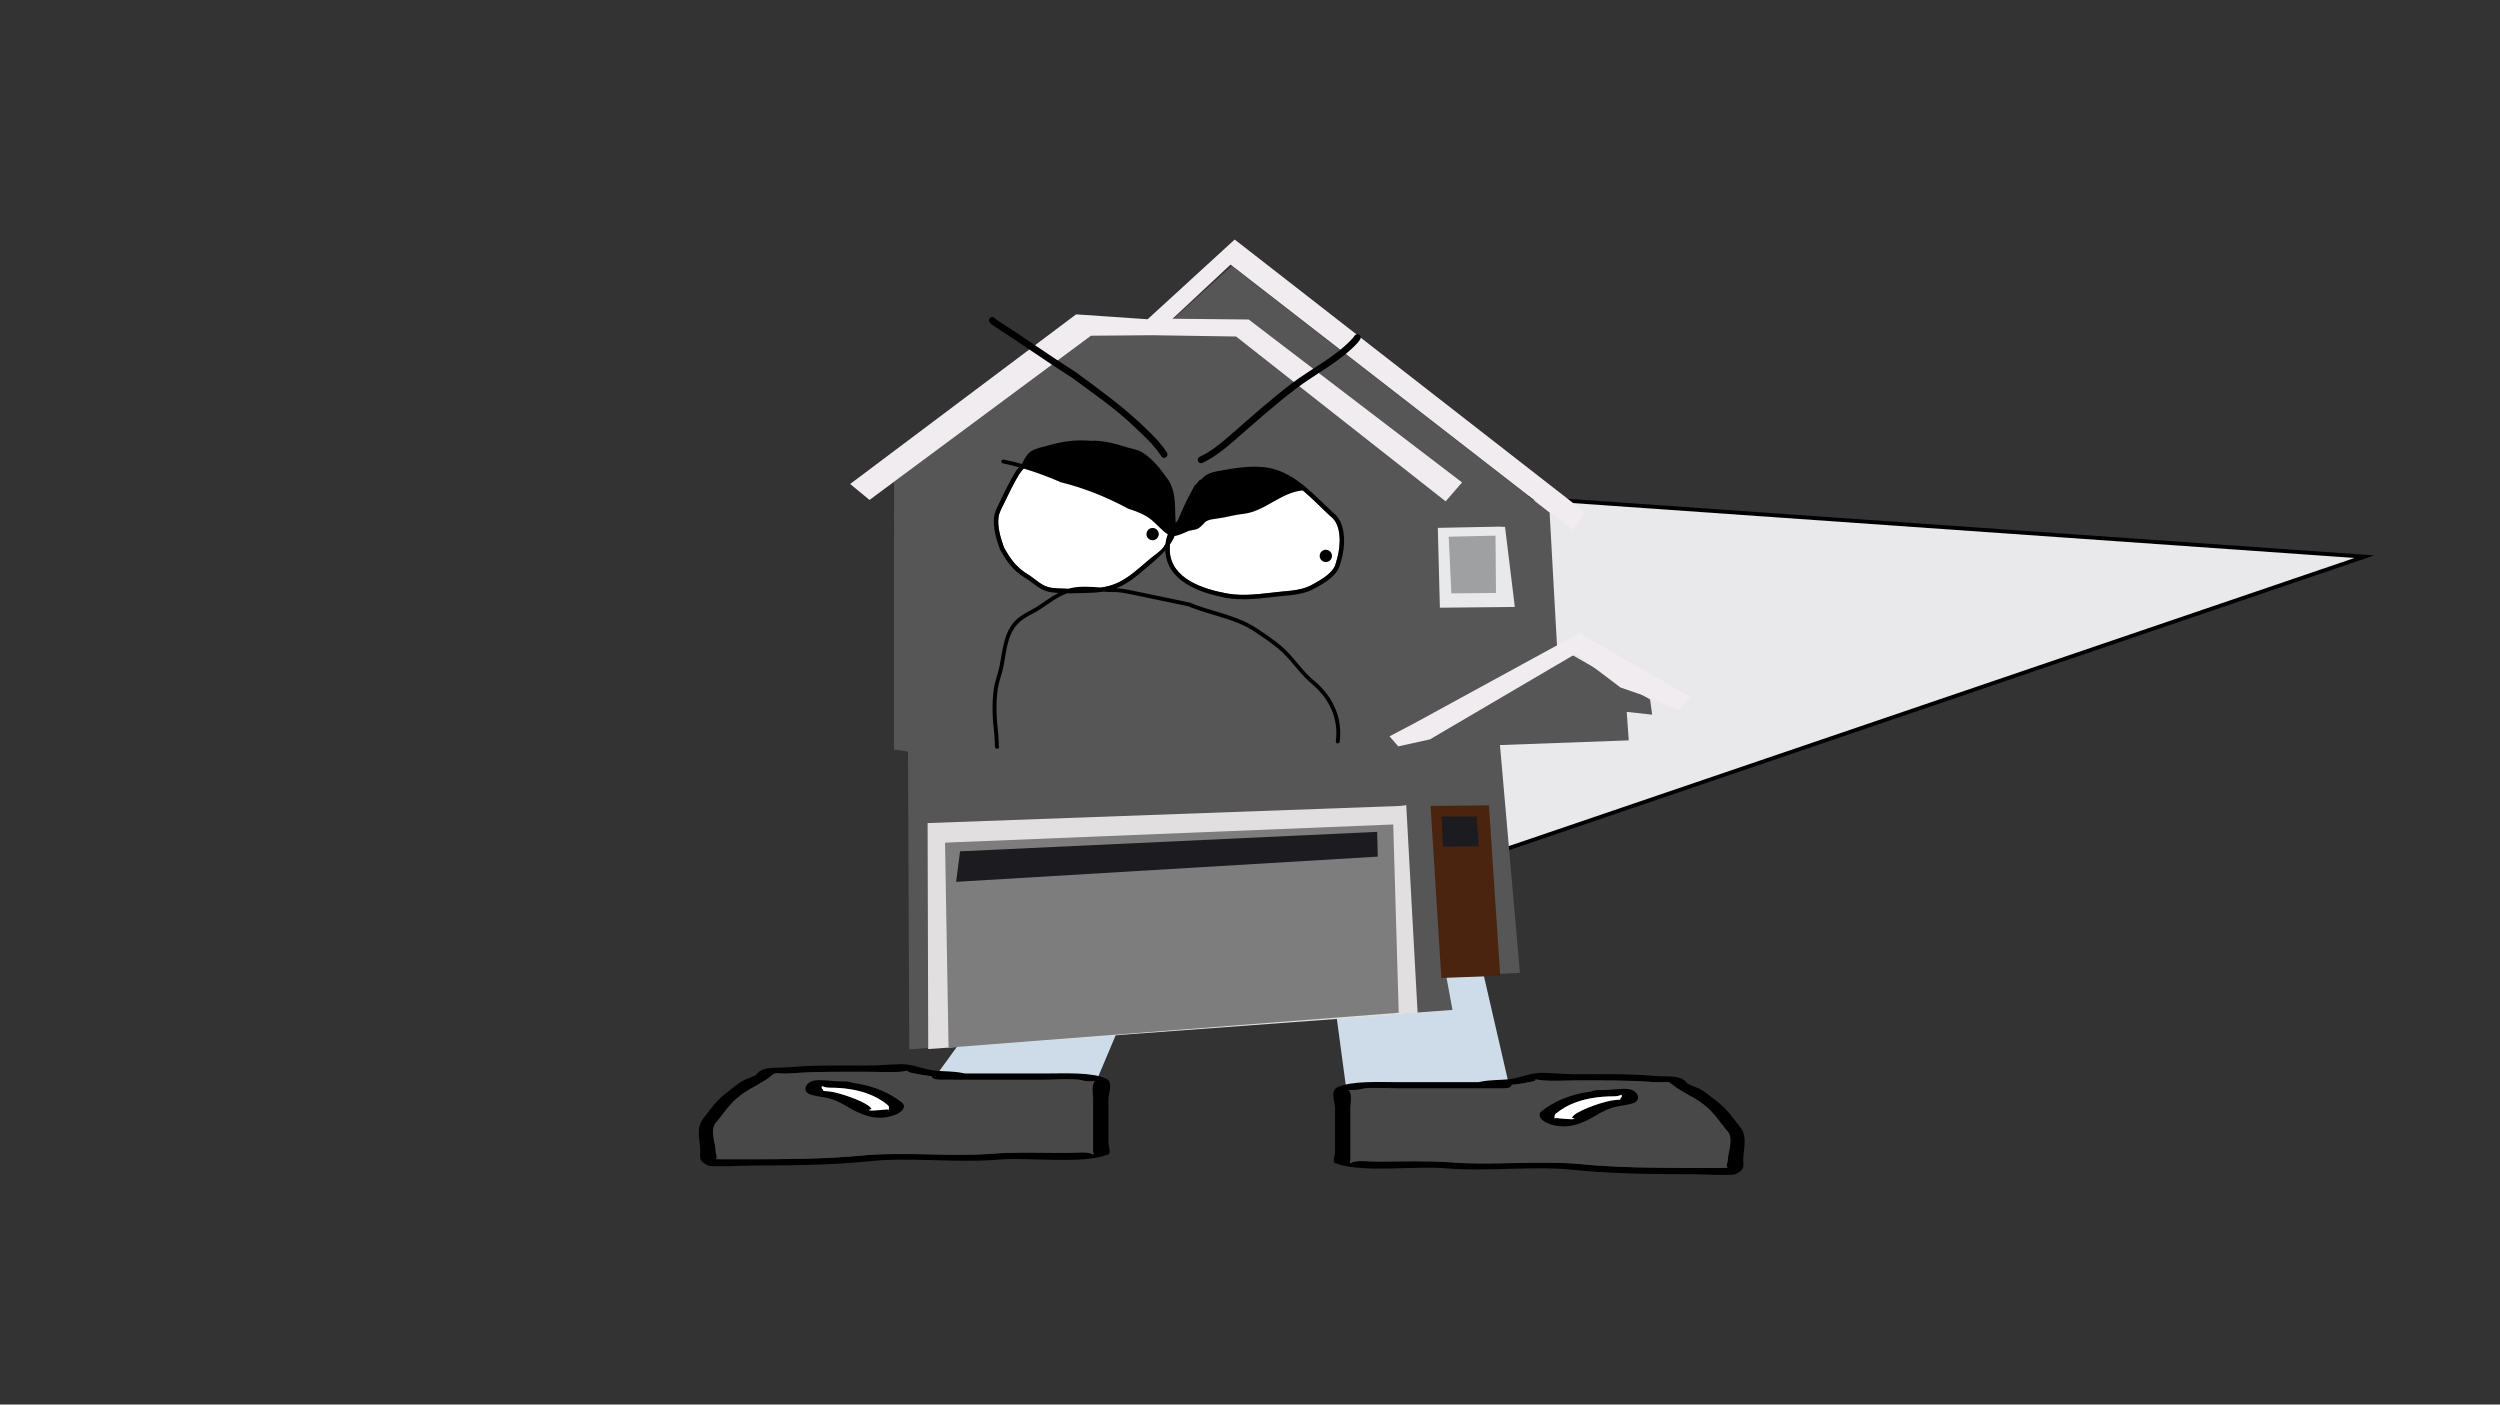 <svg version="1.1" xmlns="http://www.w3.org/2000/svg" xmlns:xlink="http://www.w3.org/1999/xlink" width="959.459" height="539.039" viewBox="0,0,959.459,539.039"><rect x="0" y="0" width="959.459" height="539.039" fill="#333333" stroke="none"/><g transform="translate(159.73,89.52)"><g data-paper-data="{&quot;isPaintingLayer&quot;:true}" fill-rule="nonzero" stroke-linejoin="miter" stroke-miterlimit="10" stroke-dasharray="" stroke-dashoffset="0" style="mix-blend-mode: normal"><path d="M365.337,97.288l382.335,26.837l-330.858,112.714z" fill="#e9e8eb" stroke="#000000" stroke-width="1.5" stroke-linecap="round"/><path d="M-159.73,449.52v-539.039h959.459v539.039z" fill="none" stroke="#f00000" stroke-width="0" stroke-linecap="butt"/><path d="M198.726,324.367l19.568,-27.055l54.675,-0.242l-11.51,27.296z" fill="#cedce9" stroke="#000000" stroke-width="0" stroke-linecap="round"/><path d="M193.525,322.948c-1.888,-0.382 -6.382,-0.977 -4.413,-1.592c-1.077,0.197 -2.513,0.438 -3.278,0.503c-3.621,0.307 -8.314,0 -12.051,0c-10.251,0 -20.203,-0.163 -30.126,0.609c-4.484,0.349 -5.717,-0.729 -7.094,0.779c-2.84,2.529 -8.185,4.786 -11.618,7.333c-4.653,3.451 -6.457,6.783 -9.309,10.243c-3.228,2.85 -0.599,8.321 -0.599,11.493c0,0.849 0.905,2.36 0.041,2.985c0.86,0.032 1.69,0.06 2.219,0.06c3.515,0 7.029,0 10.544,0c13.981,0 30.225,-0.124 43.795,-1.496c16.112,-1.464 33.575,0.635 49.817,-0.678c8.894,-0.659 18.59,-0.267 27.646,-0.263c4.594,0.002 8.528,-0.703 10.544,0.609c0.53,0.345 0,-0.812 0,-1.218c0,-1.015 0,-2.03 0,-3.046c0,-5.685 0,-11.371 0,-17.056c0,-1.344 -0.871,-6.153 0.931,-6.673c-0.338,-0.008 -0.721,-0.021 -0.931,-0.028c-1.864,-0.055 -2.905,-0.013 -4.36,-0.433c-2.525,-0.729 -11.045,-0.176 -14.469,-0.176c-13.306,0 -26.611,0 -39.917,0c0,0 -3.013,0 -3.013,-1.218c0,-0.05 0.005,-0.098 0.015,-0.144c-1.44,-0.123 -2.895,-0.295 -4.375,-0.594zM240.815,322.468c8.032,0 18.298,-0.578 23.783,1.892c3.143,1.415 1.071,5.954 1.071,7.855c0,5.685 0,11.371 0,17.056c0,0.649 1.038,3.87 0,4.264c-10.481,3.982 -30.235,0.877 -43.034,2.043c-15.882,1.284 -34.172,-1.163 -49.537,0.653c-13.986,1.414 -30.836,1.568 -45.257,1.568c-2.069,0 -14.473,0.633 -15.816,0c-3.851,-1.817 -3.013,-3.332 -3.013,-5.482c0,-3.889 -1.705,-8.525 0.908,-12.264c2.923,-3.547 4.974,-7.104 9.636,-10.562c1.881,-1.395 3.913,-3.261 6.343,-4.521c1.591,-0.824 4.632,-1.494 5.011,-2.566c2.577,-2.822 7.235,-1.897 12.746,-2.371c9.811,-0.844 19.963,-0.609 30.126,-0.609c3.748,0 11.072,-0.698 13.716,-0.481c4.603,0.378 7.271,1.965 11.732,2.437c3.274,0.346 6.723,0.141 10.544,0.914c0.29,0.059 0.58,0.117 0.87,0.176c10.056,0 20.112,0 30.168,0z" fill="#000000" stroke="none" stroke-width="0" stroke-linecap="butt"/><path d="M197.942,323.484c-0.01,0.046 -0.014,0.094 -0.014,0.144c0,1.218 3.027,1.22 3.027,1.22c13.306,0 26.682,0.024 39.988,0.024c3.424,0 11.951,-0.547 14.477,0.182c1.455,0.42 2.498,0.38 4.362,0.435c0.21,0.006 0.593,0.02 0.931,0.028c-1.802,0.52 -0.922,5.341 -0.922,6.685c0,5.685 -0.006,11.404 -0.006,17.09c0,1.015 -0.005,2.035 -0.005,3.051c0,0.406 0.528,1.565 -0.002,1.22c-2.016,-1.312 -5.954,-0.604 -10.548,-0.607c-9.056,-0.005 -18.779,-0.382 -27.673,0.276c-16.242,1.314 -33.864,-0.773 -49.976,0.69c-13.57,1.372 -29.88,1.474 -43.861,1.474c-3.515,0 -7.036,-0.004 -10.55,-0.004c-0.529,0 -1.36,-0.03 -2.22,-0.061c0.865,-0.625 -0.046,-2.141 -0.046,-2.99c0,-3.172 -2.643,-8.664 0.584,-11.514c2.852,-3.46 4.663,-6.815 9.316,-10.266c3.433,-2.546 8.8,-4.822 11.64,-7.351c1.377,-1.507 2.619,-0.435 7.104,-0.784c9.923,-0.772 19.94,-0.626 30.191,-0.626c3.737,0 8.471,0.304 12.092,-0.003c0.764,-0.065 2.213,-0.305 3.29,-0.503c-1.97,0.615 2.542,1.211 4.431,1.593c1.48,0.299 2.952,0.472 4.392,0.595z" fill="#484848" stroke="none" stroke-width="0" stroke-linecap="butt"/><path d="M155.709,327.95c0,0.412 1.039,0.911 0.521,1.237c1.324,0.055 2.656,0.175 3.839,0.415c4.562,0.922 13.841,4.283 14.716,6.505c0.071,0.181 -1.219,0.211 -1,0.371c0.727,0.533 6.651,-0.393 7.332,-0.242c0.154,0.034 0.23,0.088 0.26,0.153c-0.032,-0.202 -0.061,-0.397 -0.061,-0.52c0,-0.432 0.042,-0.897 -0.435,-1.283c-4.057,-3.402 -10.684,-6.636 -22.16,-6.636c0,0 -1.354,-0 -2.247,-0.367c-0.298,-0.068 -0.529,-0.149 -0.684,-0.243c-0.04,0.232 -0.082,0.469 -0.082,0.61zM181.316,337.087c0.206,0.249 0.145,-0.165 0.077,-0.598c-0.014,0.188 -0.217,0.427 -0.077,0.598zM186.27,333.497c3.746,3.03 -4.76,7.456 -12.486,5.418c-7.289,-1.923 -9.758,-5.789 -16.41,-7.134c-2.247,-0.454 -4.94,-0.703 -6.619,-1.459c-2.661,-1.198 -1.481,-5.289 3.607,-5.289c3.664,0 5.468,0.481 8.879,0.481h1.506c0,0 1.729,0 2.567,0.53c8.924,1.178 14.65,4.171 18.956,7.453z" fill="#000000" stroke="none" stroke-width="0" stroke-linecap="butt"/><path d="M155.678,327.299c0.155,0.094 0.387,0.175 0.684,0.243c0.893,0.367 2.253,0.365 2.253,0.365c11.475,0 18.342,3.306 22.399,6.708c0.477,0.386 0.422,0.86 0.422,1.291c0,0.123 0.023,0.321 0.055,0.523c-0.03,-0.065 -0.105,-0.119 -0.26,-0.153c-0.681,-0.151 -6.656,0.791 -7.383,0.258c-0.218,-0.16 0.928,-0.297 0.857,-0.478c-0.875,-2.222 -10.199,-5.566 -14.761,-6.488c-1.183,-0.239 -2.523,-0.355 -3.847,-0.41c0.518,-0.326 -0.509,-0.833 -0.509,-1.244c0,-0.141 0.049,-0.381 0.089,-0.614z" fill="#ffffff" stroke="none" stroke-width="0" stroke-linecap="butt"/><path d="M356.85,327.694l-11.51,-85.739l54.675,0.759l19.568,84.98z" fill="#cedce9" stroke="#000000" stroke-width="0" stroke-linecap="round"/><path d="M424.782,326.276c-1.48,0.299 -2.935,0.47 -4.375,0.594c0.01,0.046 0.015,0.094 0.015,0.144c0,1.218 -3.013,1.218 -3.013,1.218c-13.306,0 -26.611,0 -39.917,0c-3.424,0 -11.944,-0.553 -14.469,0.176c-1.455,0.42 -2.496,0.378 -4.36,0.433c-0.21,0.006 -0.593,0.019 -0.931,0.028c1.802,0.52 0.931,5.329 0.931,6.673c0,5.685 0,11.371 0,17.056c0,1.015 0,2.03 0,3.046c0,0.406 -0.53,1.563 0,1.218c2.016,-1.312 5.95,-0.607 10.544,-0.609c9.056,-0.005 18.751,-0.396 27.646,0.263c16.242,1.314 33.704,-0.785 49.817,0.678c13.57,1.372 29.814,1.496 43.795,1.496c3.515,0 7.029,0 10.544,0c0.529,0 1.359,-0.029 2.219,-0.06c-0.865,-0.625 0.041,-2.136 0.041,-2.985c0,-3.172 2.629,-8.643 -0.599,-11.493c-2.852,-3.46 -4.657,-6.792 -9.309,-10.243c-3.433,-2.546 -8.777,-4.803 -11.618,-7.333c-1.377,-1.507 -2.61,-0.43 -7.094,-0.779c-9.923,-0.772 -19.875,-0.609 -30.126,-0.609c-3.737,0 -8.429,0.307 -12.05,0c-0.764,-0.065 -2.201,-0.305 -3.278,-0.503c1.969,0.615 -2.525,1.211 -4.413,1.592zM377.493,325.795c10.056,0 20.112,0 30.168,0c0.29,-0.059 0.58,-0.117 0.87,-0.176c3.821,-0.773 7.271,-0.568 10.544,-0.914c4.461,-0.471 7.13,-2.059 11.732,-2.437c2.644,-0.217 9.968,0.481 13.716,0.481c10.163,0 20.316,-0.235 30.126,0.609c5.511,0.474 10.169,-0.45 12.746,2.371c0.38,1.072 3.421,1.742 5.011,2.566c2.431,1.26 4.462,3.126 6.343,4.521c4.663,3.458 6.713,7.016 9.636,10.562c2.613,3.739 0.908,8.374 0.908,12.264c0,2.15 0.838,3.666 -3.013,5.482c-1.343,0.633 -13.748,0 -15.816,0c-14.421,0 -31.271,-0.154 -45.257,-1.568c-15.365,-1.816 -33.655,0.631 -49.537,-0.653c-12.798,-1.166 -32.553,1.94 -43.034,-2.043c-1.038,-0.394 0,-3.615 0,-4.264c0,-5.685 0,-11.371 0,-17.056c0,-1.901 -2.072,-6.439 1.071,-7.855c5.485,-2.47 15.751,-1.892 23.783,-1.892z" fill="#000000" stroke="none" stroke-width="0" stroke-linecap="butt"/><path d="M420.366,326.811c1.44,-0.123 2.912,-0.296 4.392,-0.595c1.888,-0.382 6.4,-0.978 4.431,-1.593c1.077,0.197 2.525,0.438 3.29,0.503c3.621,0.307 8.356,0.003 12.092,0.003c10.251,0 20.268,-0.146 30.191,0.626c4.484,0.349 5.727,-0.724 7.104,0.784c2.84,2.529 8.207,4.805 11.64,7.351c4.653,3.451 6.463,6.806 9.316,10.266c3.228,2.85 0.584,8.342 0.584,11.514c0,0.849 -0.911,2.365 -0.046,2.99c-0.86,0.032 -1.691,0.061 -2.22,0.061c-3.515,0 -7.036,0.004 -10.55,0.004c-13.981,0 -30.291,-0.102 -43.861,-1.474c-16.112,-1.464 -33.734,0.623 -49.976,-0.69c-8.894,-0.659 -18.617,-0.281 -27.673,-0.276c-4.594,0.002 -8.532,-0.706 -10.548,0.607c-0.53,0.345 -0.002,-0.814 -0.002,-1.22c0,-1.015 -0.005,-2.035 -0.005,-3.051c0,-5.685 -0.006,-11.404 -0.006,-17.09c0,-1.344 0.88,-6.164 -0.922,-6.685c0.338,-0.008 0.721,-0.022 0.931,-0.028c1.864,-0.055 2.908,-0.015 4.362,-0.435c2.525,-0.729 11.053,-0.182 14.477,-0.182c13.306,0 26.682,-0.024 39.988,-0.024c0,0 3.027,-0.002 3.027,-1.22c0,-0.05 -0.005,-0.098 -0.014,-0.144z" fill="#484848" stroke="none" stroke-width="0" stroke-linecap="butt"/><path d="M462.599,331.277c0,-0.141 -0.042,-0.378 -0.082,-0.61c-0.155,0.094 -0.387,0.175 -0.684,0.243c-0.893,0.367 -2.247,0.367 -2.247,0.367c-11.475,0 -18.103,3.234 -22.16,6.636c-0.477,0.386 -0.435,0.851 -0.435,1.283c0,0.123 -0.029,0.318 -0.061,0.52c0.03,-0.065 0.106,-0.118 0.26,-0.153c0.681,-0.151 6.605,0.775 7.332,0.242c0.218,-0.16 -1.071,-0.19 -1,-0.371c0.875,-2.222 10.155,-5.583 14.716,-6.505c1.183,-0.239 2.515,-0.36 3.839,-0.415c-0.518,-0.326 0.521,-0.825 0.521,-1.237zM436.915,339.817c-0.068,0.433 -0.129,0.847 0.077,0.598c0.141,-0.17 -0.062,-0.41 -0.077,-0.598zM432.038,336.824c4.306,-3.282 10.032,-6.275 18.956,-7.453c0.838,-0.53 2.567,-0.53 2.567,-0.53h1.506c3.411,0 5.215,-0.48 8.879,-0.48c5.088,0 6.267,4.091 3.607,5.289c-1.679,0.756 -4.372,1.004 -6.619,1.459c-6.652,1.345 -9.121,5.21 -16.41,7.134c-7.726,2.038 -16.232,-2.388 -12.486,-5.418z" fill="#000000" stroke="none" stroke-width="0" stroke-linecap="butt"/><path d="M462.63,330.626c0.04,0.232 0.089,0.472 0.089,0.614c0,0.412 -1.026,0.918 -0.509,1.244c-1.324,0.055 -2.663,0.171 -3.847,0.41c-4.562,0.922 -13.886,4.266 -14.761,6.488c-0.071,0.181 1.076,0.318 0.857,0.478c-0.727,0.533 -6.702,-0.41 -7.383,-0.258c-0.154,0.034 -0.229,0.088 -0.26,0.153c0.032,-0.202 0.055,-0.4 0.055,-0.523c0,-0.432 -0.055,-0.905 0.422,-1.291c4.057,-3.402 10.924,-6.708 22.399,-6.708c0,0 1.36,0.003 2.253,-0.365c0.298,-0.068 0.529,-0.149 0.684,-0.243z" fill="#ffffff" stroke="none" stroke-width="0" stroke-linecap="butt"/><g><path d="M189.234,313.2l-0.49,-114.299l-5.395,-0.769l0.051,-102.713l74.691,-56.282l25.765,-0.183l29.135,-26.369l121.993,94.588l3.224,58.095l5.193,-3.56l30.15,17.22l0.783,5.833l-9.747,-1.076l0.766,10.937l-49.421,1.798l7.656,87.425l-28.264,1.32l2.389,12.903z" fill="#565656" stroke="#000000" stroke-width="0" stroke-linecap="round"/><path d="M196.509,313.096l-0.243,-86.736l181.597,-6.578l2.101,-0.31l4.361,79.773z" fill="#e1dfe0" stroke="#000000" stroke-width="0" stroke-linecap="round"/><path d="M204.31,312.52l-1.346,-78.644l172.005,-6.976l2.106,72.261z" fill="#7d7d7d" stroke="#000000" stroke-width="0" stroke-linecap="round"/><path d="M208.726,237.203l160.08,-7.477l0.233,9.51l-161.829,9.675z" fill="#1c1b1f" stroke="#000000" stroke-width="0" stroke-linecap="round"/><path d="M417.875,112.706l3.762,30.715l-28.761,0.286l-0.797,-30.642l23.675,-0.471z" fill="#e9e8eb" stroke="#000000" stroke-width="0" stroke-linecap="round"/><path d="M414.404,138.046l-17.13,0.165l-1.016,-21.745l17.965,-0.416z" fill="#9ea0a2" stroke="#000000" stroke-width="0" stroke-linecap="round"/><path d="M445.061,161.368l-56.014,32.872l-12.146,2.683l-3.354,-3.863l9.293,-4.877l63.545,-34.705l42.612,24.457l-4.629,5.083l-11.446,-4.966l-10.753,-3.729z" fill="#f1ecf0" stroke="#000000" stroke-width="0" stroke-linecap="round"/><path d="M393.43,285.808l-4.142,-66.03l22.418,-0.201l4.324,65.387z" fill="#4b240f" stroke="#000000" stroke-width="0" stroke-linecap="round"/><path d="M406.922,223.217l0.895,12.068l-13.762,0.145l-0.541,-11.587l14.266,-0.003z" fill="#1c1b1f" stroke="#000000" stroke-width="0" stroke-linecap="round"/><path d="M258.947,39.325l-84.976,63.025l-7.419,-6.123l86.704,-65.096l27.459,1.869l33.407,-30.591l134.576,104.777l-4.83,6.695l-131.329,-101.858l-22.253,20.78l29.21,0.294l81.883,62.53l-6.296,7.261l-80.424,-63.262l-32.039,-0.494z" fill="#f1ecf0" stroke="#000000" stroke-width="0" stroke-linecap="round"/><path d="M233.66,89.938c0.107,-0.2 0.213,-0.408 0.317,-0.622c0.593,-0.608 1.215,-1.191 1.851,-1.75l0.688,-0.38c0,0 0.75,-0.42 0.331,-1.169c-0.168,-0.299 -0.388,-0.412 -0.592,-0.439c0.191,-0.179 0.397,-0.342 0.621,-0.484c1.786,-1.134 4.28,-1.502 6.279,-2.086c5.156,-1.508 10.246,-2.138 15.618,-1.684c5.08,-0.238 9.452,1.195 14.223,2.629c1.512,0.454 3.179,0.622 4.561,1.448c4.214,2.517 7.115,6.571 9.896,10.481c2.478,4.065 2.05,8.608 2.238,13.175c0.048,1.171 0.219,2.688 0.172,4.134c-0.069,0.092 -0.134,0.185 -0.197,0.277c-1.196,1.773 -1.824,3.721 -2.046,5.754c-0.242,0.433 -0.492,0.851 -0.753,1.229c-1.166,1.685 -3.416,2.961 -4.953,4.324c-4.32,3.538 -8.358,7.673 -13.61,9.801c-5.622,2.278 -11.648,1.671 -17.538,1.954c-2.722,-0.274 -5.725,0.029 -8.365,-0.75c-2.91,-0.858 -5.127,-3.304 -7.651,-4.828c-4.453,-2.688 -6.716,-5.9 -9.211,-10.377c-1.275,-3.564 -2.591,-7.852 -2.07,-11.703c0.247,-1.826 1.425,-3.797 2.208,-5.444c1.804,-3.796 3.537,-7.358 5.712,-10.974c0.485,-0.715 1.019,-1.398 1.584,-2.048c0.451,-0.025 0.689,-0.469 0.689,-0.469z" fill="#ffffff" stroke="none" stroke-width="0.5" stroke-linecap="butt"/><path d="M291.421,113.845c0.964,-1.243 2.213,-2.434 2.806,-3.861c1.464,-3.519 3.125,-6.958 4.825,-10.228c0.685,0.341 1.095,-0.34 1.095,-0.34c1.046,-1.739 2.039,-4.029 3.846,-5.14c2.001,-1.23 4.553,-1.458 6.807,-1.857c4.59,-0.811 9.434,-1.445 14.1,-1.015c11.011,0.999 18.464,10.315 26.177,17.334c4.262,3.158 3.748,11.466 2.436,15.975c-0.351,1.206 -0.671,2.85 -1.398,3.897c-1.796,2.586 -4.563,4.248 -7.244,5.749c-4.505,2.786 -8.953,2.788 -14.049,3.331c-6.378,0.679 -13.331,1.779 -19.708,0.582c-8.771,-1.625 -21.491,-5.496 -21.94,-16.437c-0.04,-0.835 -0.023,-1.662 0.067,-2.469c0.474,-0.7 0.926,-1.454 1.364,-2.278c0.504,-0.949 0.73,-2.077 0.816,-3.243z" fill="#ffffff" stroke="none" stroke-width="0.5" stroke-linecap="butt"/><path d="M346.74,123.937c-0.061,-1.302 0.945,-2.406 2.247,-2.467c1.302,-0.061 2.406,0.945 2.467,2.247c0.061,1.302 -0.945,2.406 -2.247,2.467c-1.302,0.061 -2.406,-0.945 -2.467,-2.247z" fill="#000000" stroke="none" stroke-width="0.5" stroke-linecap="butt"/><path d="M280.264,115.572c-0.061,-1.302 0.945,-2.406 2.247,-2.467c1.302,-0.061 2.406,0.945 2.467,2.247c0.061,1.302 -0.945,2.406 -2.247,2.467c-1.302,0.061 -2.406,-0.945 -2.467,-2.247z" fill="#000000" stroke="none" stroke-width="0.5" stroke-linecap="butt"/><path d="M220.151,32.587c0.867,-0.951 1.818,-0.085 1.818,-0.085l0.645,0.613c10.311,6.58 20.234,13.673 30.563,20.232c9.116,6.706 18.078,13.151 26.245,20.997c3.202,3.076 6.291,6.081 8.687,9.842c0,0 0.69,1.086 -0.396,1.776c-1.086,0.69 -1.776,-0.396 -1.776,-0.396c-2.722,-4.301 -6.506,-7.644 -10.154,-11.148c-7.401,-7.11 -15.801,-12.864 -24.059,-18.946c-10.31,-6.538 -20.206,-13.621 -30.494,-20.186l-0.993,-0.879c0,0 -0.951,-0.867 -0.085,-1.818z" fill="#000000" stroke="none" stroke-width="0.5" stroke-linecap="butt"/><path d="M361.947,39.004c1.041,0.756 0.285,1.797 0.285,1.797l-0.827,1.125c-6.69,7.345 -16.034,11.828 -23.957,17.857c-7.277,5.537 -14.077,11.581 -20.976,17.58c-4.585,3.987 -9.151,8.155 -14.691,10.758c0,0 -1.166,0.545 -1.711,-0.621c-0.545,-1.166 0.621,-1.711 0.621,-1.711c5.319,-2.473 9.701,-6.551 14.093,-10.369c6.942,-6.036 13.785,-12.115 21.106,-17.686c7.786,-5.924 17.046,-10.331 23.613,-17.542l0.647,-0.904c0,0 0.756,-1.041 1.797,-0.285z" fill="#000000" stroke="none" stroke-width="0.5" stroke-linecap="butt"/><path d="M224.582,87.436c0.147,-0.735 0.883,-0.588 0.883,-0.588l0.299,0.06c2.166,0.438 4.404,0.99 6.659,1.629c0.056,-0.059 0.111,-0.117 0.167,-0.176l-0,-0c0.87,-1.731 1.704,-3.581 3.382,-4.676c1.91,-1.247 4.566,-1.656 6.72,-2.286c5.311,-1.554 10.575,-2.233 16.11,-1.748c5.232,-0.244 9.752,1.219 14.668,2.695c1.672,0.502 3.398,0.706 4.932,1.61c4.453,2.622 7.518,6.891 10.446,11.003c2.617,4.419 2.31,9.085 2.513,14.03c0.028,0.69 0.08,1.446 0.114,2.229c0.498,-0.601 0.948,-1.221 1.205,-1.873c1.72,-4.365 3.892,-8.505 6.029,-12.455c0.552,-0.464 1.04,-1.011 1.461,-1.598l0.433,-0.483c0,0 0.286,-0.314 0.677,-0.299c0.527,-0.64 1.124,-1.212 1.834,-1.658c1.934,-1.216 4.31,-1.513 6.497,-1.916c5.045,-0.929 10.301,-1.659 15.438,-1.198c11.458,1.043 19.062,10.378 27.085,17.691c4.791,3.741 4.519,12.453 2.986,17.75c-0.395,1.365 -0.779,3.137 -1.592,4.329c-1.93,2.831 -4.901,4.669 -7.82,6.303c-4.736,2.918 -9.374,2.975 -14.726,3.546c-6.553,0.699 -13.613,1.778 -20.165,0.563c-9.7,-1.819 -22.701,-6.139 -23.315,-18.014c-0.003,-0.075 -0.006,-0.15 -0.009,-0.225c-1.31,1.504 -2.785,2.853 -4.504,4.377c-4.455,3.649 -8.626,7.914 -14.066,10.071c-0.08,0.032 -0.161,0.063 -0.241,0.094c3.151,0.174 6.318,0.972 9.385,1.586c6.231,1.248 12.426,2.633 18.652,3.896c8.769,3.616 18.338,4.749 26.327,10.224c2.908,1.905 5.891,3.999 8.586,6.185c4.953,4.017 8.446,10.156 13.483,14.031c6.768,5.888 10.458,13.815 9.31,22.988c0,0 -0.095,0.744 -0.839,0.649c-0.744,-0.095 -0.649,-0.839 -0.649,-0.839c1.119,-8.655 -2.413,-16.1 -8.776,-21.641c-5.013,-3.941 -8.525,-10.055 -13.51,-14.054c-2.663,-2.136 -5.578,-4.199 -8.44,-6.074c-7.871,-5.393 -17.329,-6.399 -25.931,-10.036c-6.183,-1.222 -12.327,-2.621 -18.509,-3.859c-3.639,-0.729 -7.449,-1.756 -11.171,-1.572c-0.923,-0.037 -1.892,-0.104 -2.888,-0.181c-4.265,0.687 -8.635,0.478 -12.985,0.676c-0.273,-0.027 -0.55,-0.048 -0.828,-0.066c-3.688,1.319 -6.973,3.867 -10.188,6.008c-3.031,2.017 -6.601,3.216 -9.079,5.985c-3.925,4.386 -4.189,10.807 -5.265,16.228c-0.575,2.868 -1.774,5.674 -2.181,8.553c-0.799,5.659 -0.488,11.775 0.21,17.44c0,1.475 0.23,2.916 0.188,4.375c0.069,0.121 0.326,0.649 -0.224,1.015c-0.624,0.416 -1.04,-0.208 -1.04,-0.208l-0.244,-0.637c0.091,-1.478 -0.179,-2.956 -0.178,-4.452c-0.726,-5.744 -1.029,-12.008 -0.197,-17.745c0.422,-2.912 1.615,-5.735 2.195,-8.635c1.155,-5.714 1.49,-12.296 5.611,-16.926c2.577,-2.895 6.222,-4.14 9.372,-6.241c2.445,-1.629 4.936,-3.478 7.603,-4.881c-1.548,-0.059 -3.087,-0.185 -4.521,-0.62c-3.107,-0.944 -5.402,-3.416 -8.111,-5.03c-4.735,-2.822 -7.217,-6.347 -9.838,-11.098c-1.394,-3.858 -2.78,-8.456 -2.205,-12.628c0.277,-2.013 1.495,-4.126 2.358,-5.942c1.832,-3.856 3.601,-7.471 5.809,-11.145c0.42,-0.617 0.869,-1.207 1.342,-1.774c-1.981,-0.548 -3.944,-1.022 -5.85,-1.4l-0.299,-0.06c0,0 -0.735,-0.147 -0.588,-0.883zM317.447,107.692c-3.448,0.359 -6.811,1.406 -10.239,1.839c-1.289,0.163 -3.39,0.379 -4.403,1.341c-0.699,0.665 -1.711,1.853 -2.532,2.341c-1.392,0.827 -3.178,0.604 -4.558,1.348c-1.065,0.483 -3.05,1.42 -4.695,1.655c-0.103,0.302 -0.226,0.593 -0.372,0.869c-0.437,0.824 -0.89,1.575 -1.364,2.275c-0.09,0.807 -0.107,1.63 -0.067,2.466c0.448,10.942 13.144,14.782 21.915,16.407c6.377,1.196 13.297,0.096 19.675,-0.583c5.096,-0.543 9.527,-0.533 14.032,-3.318c2.681,-1.501 5.442,-3.153 7.238,-5.739c0.727,-1.047 1.045,-2.687 1.396,-3.892c1.312,-4.51 1.825,-12.796 -2.437,-15.954c-3.531,-3.213 -7,-6.9 -10.78,-10.05c-8.38,0.697 -14.468,8.071 -22.808,8.996zM282.284,110.084c-2.69,-2.238 -5.768,-3.272 -9.034,-4.385c-8.087,-4.363 -16.943,-7.96 -25.864,-10.141c-4.35,-1.913 -9.231,-3.759 -14.084,-5.209c-0.086,0.045 -0.185,0.077 -0.297,0.083v0c-0.565,0.649 -1.096,1.329 -1.582,2.045c-2.175,3.616 -3.902,7.162 -5.705,10.958c-0.783,1.647 -1.961,3.61 -2.207,5.436c-0.52,3.851 0.793,8.123 2.068,11.687c2.495,4.477 4.748,7.674 9.201,10.362c2.525,1.524 4.731,3.962 7.641,4.821c2.469,0.728 5.246,0.507 7.822,0.7c0.419,-0.126 0.843,-0.237 1.272,-0.329c3.436,-0.736 7.471,-0.434 11.254,-0.15c1.867,-0.261 3.712,-0.695 5.518,-1.426c5.252,-2.128 9.271,-6.247 13.591,-9.785c1.538,-1.363 3.784,-2.632 4.949,-4.316c0.261,-0.378 0.511,-0.794 0.752,-1.227c0.136,-1.241 0.422,-2.448 0.897,-3.604c-2.215,-1.465 -4.188,-3.855 -6.191,-5.521z" fill="#000000" stroke="none" stroke-width="0.5" stroke-linecap="butt"/></g></g></g></svg><!--rotationCenter:479.72973:269.51952-->